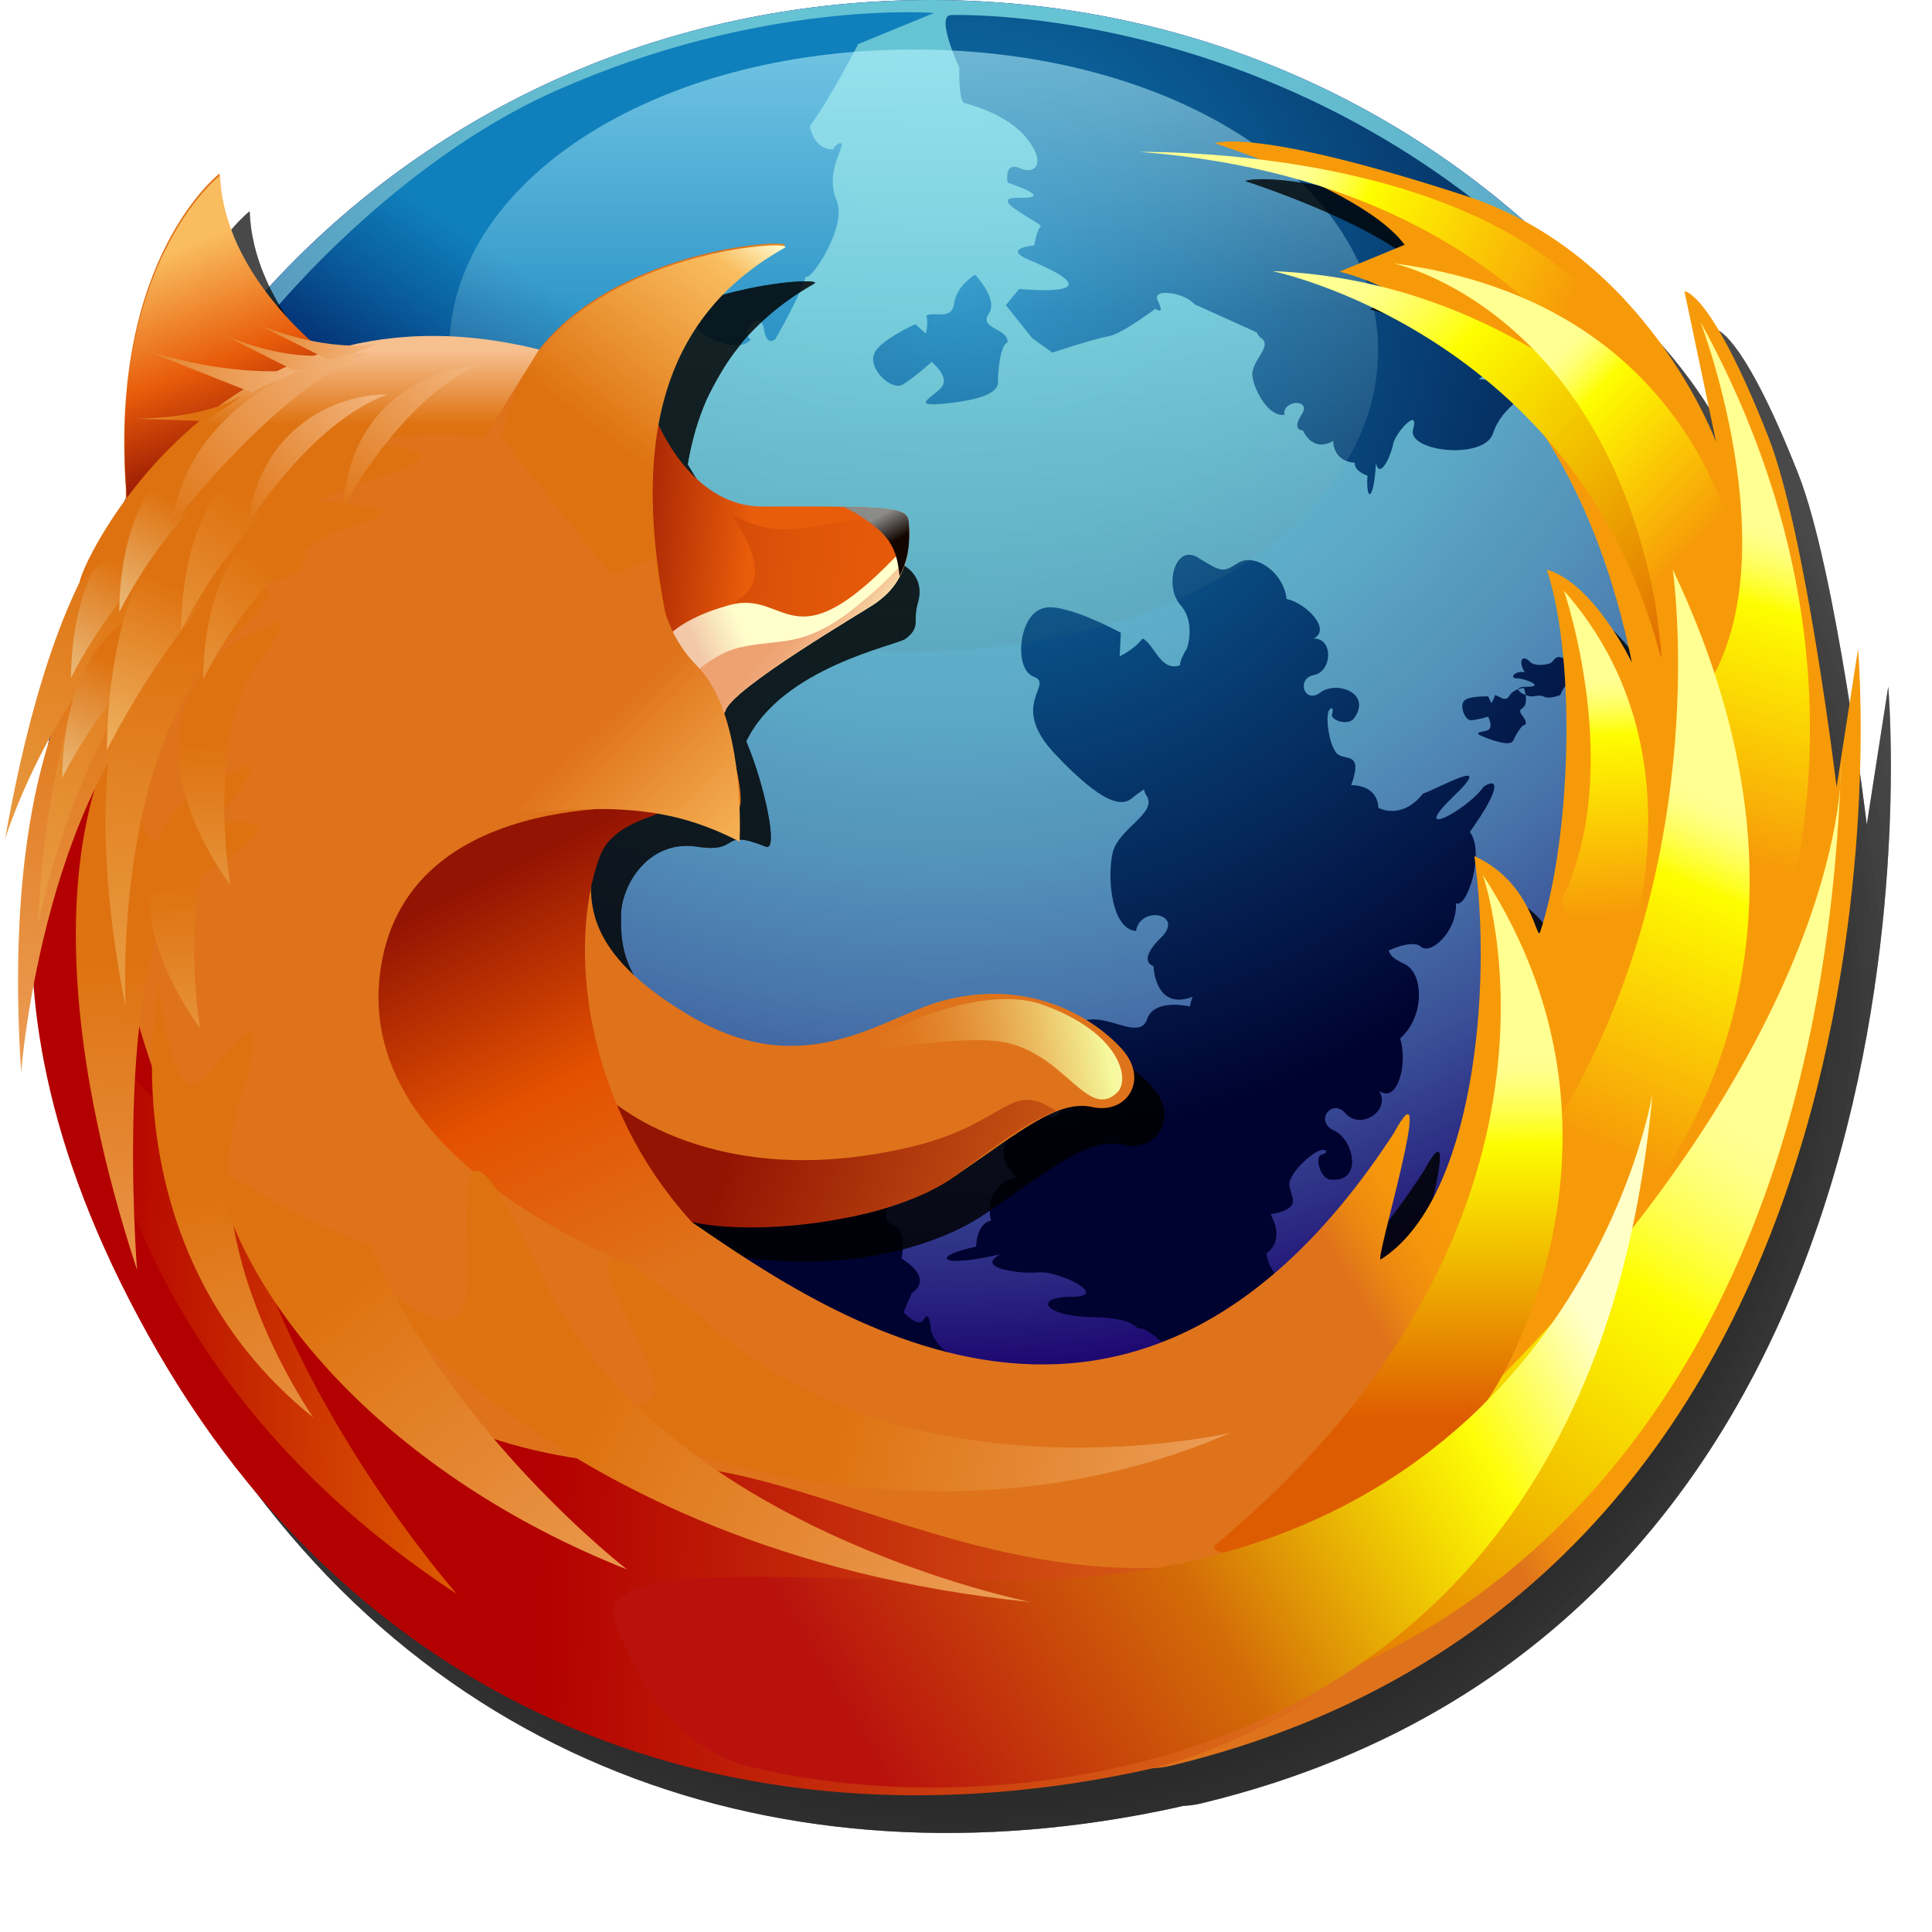 <?xml version="1.0" encoding="UTF-8" standalone="yes"?>
<svg version="1.1" width="64" height="64" color-interpolation="linearRGB"
     xmlns:svg="http://www.w3.org/2000/svg" xmlns="http://www.w3.org/2000/svg">
 <g>
  <path style="fill:#110070"
        d="M31.82 0C48.4 0 61.44 13.04 61.44 29.63C61.44 46.23 48.4 59.27 31.82 59.27C15.23 59.27 2.2 46.23 2.2 29.63C2.2 13.04 15.23 0 31.82 0z"
        transform="matrix(1,0,0,1,-1,0)"
  />
  <radialGradient id="gradient0" gradientUnits="userSpaceOnUse" cx="0" cy="0" r="64" gradientTransform="matrix(0.813,0,0,0.813,32.229,3.607)">
   <stop offset="0" stop-color="#67c5d5"/>
   <stop offset="0.16" stop-color="#66c2d3"/>
   <stop offset="0.28" stop-color="#62b9ce"/>
   <stop offset="0.385" stop-color="#5ca8c6"/>
   <stop offset="0.483" stop-color="#5392ba"/>
   <stop offset="0.576" stop-color="#4874aa"/>
   <stop offset="0.665" stop-color="#3a5097"/>
   <stop offset="0.748" stop-color="#2a2781"/>
   <stop offset="0.815" stop-color="#1b006d"/>
   <stop offset="1" stop-color="#596aad"/>
  </radialGradient>
  <path style="fill:url(#gradient0)"
        d="M31.82 0C48.4 0 61.44 13.04 61.44 29.63C61.44 46.23 48.4 59.27 31.82 59.27C15.23 59.27 2.2 46.23 2.2 29.63C2.2 13.04 15.23 0 31.82 0z"
        transform="matrix(1,0,0,1,-1,0)"
  />
  <radialGradient id="gradient1" gradientUnits="userSpaceOnUse" cx="0" cy="0" r="64" gradientTransform="matrix(0.448,0,0,0.448,32.647,9.544)">
   <stop offset="0" stop-color="#0f80bc"/>
   <stop offset="0.264" stop-color="#0b629b"/>
   <stop offset="0.844" stop-color="#031747"/>
   <stop offset="1" stop-color="#00022f"/>
  </radialGradient>
  <path style="fill:url(#gradient1)"
        d="M27.65 44.64C27.61 44.48 27.22 44.03 26.92 43.92C26.62 43.82 26.33 44.37 26.14 43.46C25.5 43.83 25.23 43.36 25.23 43.36C25.23 43.36 24.55 43.4 24.42 44.24C24.09 44.62 23.26 46.02 23.7 44.56C24.15 43.1 23.24 44.45 23.15 45.18C22.99 45.51 22.72 45.54 22.89 44.08C22.31 43.87 22.01 42.52 22.33 42.49C21.96 41.97 22.25 41.18 22.56 41.22C22.87 41.26 23.4 40.54 23.39 40.37C23.37 40.21 23.63 40.32 23.61 39.21C23.6 38.08 24.03 37.81 24.07 38.75C24.11 39.68 24.67 38.44 24.61 37.96C24.55 37.49 24.66 36.42 25 37.05C24.61 35.49 24.92 35.42 25.16 36.47C25.75 36.51 25.77 36.83 25.77 36.83C26.43 36.67 26.75 37.17 26.8 37.44C27.41 36.72 28.03 37.5 28.03 37.5C28.03 37.5 28.45 37.36 28.25 38.1C28.05 38.84 29.14 38.44 28.88 37.91C29.41 37.64 30.21 38.46 30.46 39.02C30.71 39.58 30.03 40.38 30.56 40.57C31.09 40.76 30.86 41.69 30.86 41.69C30.86 41.69 31.97 42.31 31.2 42.84L30.93 43.47C30.93 43.47 31.44 44.03 31.61 43.7C31.78 43.36 31.84 44.04 31.84 44.04C31.78 43.92 31.97 44.73 32.66 44.91C33.36 45.08 33.8 46.18 33.03 46.19C32.25 46.2 32.19 46.18 31.99 46.63C31.78 47.08 30.79 47.1 30.28 46.52C29.74 46.7 28.77 46.47 29.06 46.03C28.59 46.3 28.15 45.57 28.51 45.24C28.88 44.92 28.31 44.5 28.12 44.96C27.93 45.43 26.92 45.66 26.99 44.87C27.01 44.63 27.55 44.49 27.55 44.69C27.65 44.92 27.69 44.67 27.65 44.64z
           M51.68 21.92C51.83 22.07 52.13 22.03 52.3 21.99C52.47 21.94 52.45 21.82 52.59 21.77C52.74 21.72 53.29 21.99 53.15 22.56C52.81 22.61 52.69 23.02 52.69 23.02C52.69 23.02 52.35 23.16 52.18 23.09C52.01 23.02 52.01 23.04 51.77 23.07C51.53 23.09 50.95 22.75 51.58 22.75C52.21 22.75 51.51 22.47 51.24 22.47C50.98 22.47 51.19 22.2 51.51 22.27C51.29 21.92 51.41 21.65 51.68 21.92z
           M49.5 23.22C49.34 23.38 49.53 23.89 49.75 23.86C49.96 23.84 50.3 23.74 50.3 23.74C50.3 23.74 50.47 24.08 50.3 24.18C50.13 24.27 49.64 24.23 50.28 24.46C50.93 24.7 51.09 24.63 51.14 24.51C51.19 24.39 51.41 23.98 51.53 24.01C51.63 23.79 51.19 23.6 51.43 23.46C51.67 23.31 51.48 22.79 51.48 22.79C51.48 22.79 51.14 22.81 51 23.05C50.85 23.29 50.66 23.03 50.52 23.03C50.49 23.17 50.4 23.29 50.4 23.29L50.3 23.07C50.3 23.07 49.62 23.05 49.5 23.22z
           M45 23.61C44.98 23.55 45.19 23.3 45.14 23.62C45 23.85 45.66 24.06 45.85 23.8C46.47 22.95 45.26 22.54 44.74 22.94C44.21 23.34 43.92 22.48 44.53 22.36C45.13 22.24 45.18 21.15 44.52 21.15C45.11 20.86 44.29 19.99 43.62 19.84C43.51 18.91 42.53 18.31 42.01 18.65C41.49 18.99 41.44 18.93 40.68 18.47C39.92 18 39.55 19.43 40.11 20.05C40.67 20.68 40.26 21.69 40.29 21.52C40.29 21.52 40.07 21.9 40.09 22.04C39.44 22.26 39.25 21.35 38.85 21.15C38.56 21.53 38.09 21.74 38.09 21.74L38.13 20.96C38.13 20.96 36.12 19.87 35.5 20.17C34.75 20.41 34.57 22.17 35.25 22.42C35.94 22.68 34.39 23.33 35.95 24.98C37.55 26.67 38.17 26.72 38.5 26.44C38.58 26.37 38.72 26.27 38.89 26.15C38.91 26.22 38.93 26.28 38.97 26.34C39.38 26.94 38.04 27.42 37.85 28.28C37.67 29.16 37.84 30.78 38.63 30.84C38.78 29.97 40.26 30.28 39.46 31.06C38.64 31.86 39.21 32 39.21 32C39.21 32 39.25 33.5 40.51 33.02C40.47 33.11 40.44 33.22 40.42 33.34C40.07 33.27 39.21 33.16 39 33.76C38.74 34.51 37.62 33.5 36.84 33.84C36.06 34.18 34.92 35.28 35.3 36.06C36.04 35.71 36.6 37.28 35.57 36.96C34.54 36.64 34.74 37.25 34.74 37.25C34.74 37.25 33.67 38.1 34.67 39C34.29 39.06 33.6 39.49 33.83 40.44C33.83 40.44 33.39 40.45 33.33 41.3C31.89 41.59 31.98 42.04 34.14 41.55C33.27 42 34.76 42.21 35.41 42.15C36.07 42.09 37.81 42.95 36.51 42.96C35.2 42.96 35.59 43.6 37.15 43.63C38.71 43.66 38.55 44.03 38.78 44.01C39.01 43.99 40.02 44.79 39.96 45.23C39.91 45.67 41.02 46.13 41.74 45.62C41.78 46.08 43.68 45.72 43.96 44.9C46.02 45.21 45.98 44.83 45.52 44.58C44.49 44.43 42.59 43.05 44.65 43.76C46.69 44.46 44.72 43.21 44.18 42.72C43.01 42.49 42.95 41.52 42.95 41.52C42.95 41.52 43.6 41.15 43.09 40.23C44.35 39.99 43.59 39.54 43.73 39.12C43.87 38.69 44.52 38.15 44.74 38.11C44.78 38.05 45.12 38.12 44.8 38.25C44.53 38.25 44.72 39.03 45.05 39.07C46.17 39.21 45.85 37.74 45.19 37.45C44.53 37.15 45.12 36.35 45.58 36.89C46.05 37.43 47.08 36.82 46.69 36.14C47.31 36.57 47.64 35.19 47.38 34.4C48.2 33.68 48.17 32.26 47.54 31.94C47.22 31.79 47.07 31.69 47 31.49C47.37 31.31 47.88 31.18 48.07 31.36C48.39 31.65 49.28 30.85 49.23 29.92C49.6 30.12 50.2 28.22 49.69 27.56C50.85 25.93 50.54 25.79 50.15 26.06C49.57 26.87 47.65 27.84 49.13 26.4C50.58 25.01 48.75 26.07 48.14 26.29C47.42 27.19 46.66 26.76 46.66 26.76C46.66 26.76 46.69 26.02 45.76 26.01C46.19 24.82 45.5 25.25 45.26 24.93C45.01 24.6 44.93 23.81 45 23.61z
           M29.95 11.75C29.77 12.22 30.54 12.98 30.92 12.73C31.31 12.49 31.86 11.99 31.86 11.99C31.86 11.99 32.45 12.46 32.21 12.8C31.97 13.14 31.02 13.51 32.4 13.36C33.81 13.2 34.07 12.91 34.06 12.64C34.05 12.38 34.13 11.41 34.38 11.34C34.38 10.85 33.42 10.9 33.75 10.4C34.09 9.91 33.3 9.1 33.3 9.1C33.3 9.1 32.69 9.46 32.61 10.04C32.53 10.63 31.96 10.31 31.69 10.45C31.76 10.74 31.67 11.05 31.67 11.05L31.32 10.74C31.32 10.74 30.04 11.32 29.95 11.75z
           M32.47 0.5C32.01 0.6 32.78 2.24 32.78 2.24C32.78 2.24 32.75 3.35 32.94 3.41C33.12 3.46 34.36 3.77 35.01 4.58C35.66 5.38 35.32 5.81 34.78 5.57C34.24 5.34 34.38 6.05 34.38 6.05C34.38 6.05 36.01 6.58 34.78 6.55C33.54 6.52 35.61 7.42 35.47 7.51C35.34 7.61 35.26 8.13 35.26 8.13C35.26 8.13 34.17 8.22 35.09 8.61C38.22 9.92 34.76 9.57 34.76 9.57L34.32 10.11L35.19 11.2L35.86 11.68C35.86 11.68 37.28 11.21 37.72 11.14C38.16 11.07 39.27 10.23 39.27 10.23C39.27 10.23 39.61 10.47 39.36 9.98C39.11 9.5 40.28 9.71 40.57 10.08L42.63 11.01C42.66 11.08 42.7 11.15 42.78 11.2C43.18 11.48 42.41 11.96 42.49 12.48C42.57 12.98 43.04 13.82 43.55 13.74C43.46 13.25 44.47 13.19 44.12 13.73C43.77 14.27 44.16 14.26 44.16 14.26C44.16 14.26 44.48 15.02 45.17 14.6C45.15 14.83 45.29 15.29 45.88 15.33C45.88 15.33 45.82 15.58 46.3 15.76C46.24 16.62 46.51 16.65 46.58 15.34C46.7 15.91 47.08 15.1 47.15 14.71C47.23 14.32 48.03 13.46 47.81 14.22C47.6 14.97 50.18 15.25 50.46 14.35C50.75 13.44 51.78 12.97 51.81 12.83C51.84 12.69 49.52 12.48 49.78 12.59C50.03 12.7 50.51 12.11 50.33 11.6C50.62 11.65 50.75 10.45 50.29 10.13C50.86 8.93 50.62 8.9 50.38 9.14C50.1 9.74 48.92 10.64 49.72 9.53C50.52 8.4 49.39 9.38 49 9.63C48.66 10.3 48.05 10.17 48.05 10.17C48.05 10.17 47.94 9.71 47.3 9.87C47.37 9.06 46.97 9.45 46.74 9.29C46.6 9.19 46.46 8.98 46.38 8.79C46.93 9.02 47.68 9.26 47.55 8.84C47.47 8.57 48.61 9.16 48.65 9.04L50.07 8.84L51.45 7.97C42.62 0.08 32.47 0.5 32.47 0.5z"
        transform="matrix(1,0,0,1,-1,0)"
  />
  <linearGradient id="gradient2" gradientUnits="userSpaceOnUse" x1="19.21" y1="9.55" x2="14.56" y2="16.38">
   <stop offset="0" stop-color="#0f80bc"/>
   <stop offset="0.338" stop-color="#0a5f9e"/>
   <stop offset="1" stop-color="#00145a"/>
  </linearGradient>
  <path style="fill:url(#gradient2)"
        d="M19.34 3.04C14.06 5.41 10.08 10.29 10.08 10.29C10.08 10.29 10.55 11.36 10.71 11.28C10.87 11.2 9.53 14.09 10.52 14.25C11.51 14.42 14.36 12.47 13.83 12.65C13.3 12.82 14.13 11.59 14.13 11.59C14.13 11.59 15.61 10.93 14.73 11.69C13.86 12.45 15.89 11.79 15.86 11.94C15.83 12.1 16.12 12.51 16.12 12.51C16.12 12.51 15.43 13.26 16.32 12.96C19.4 11.92 16.73 13.85 16.73 13.85L16.78 14.5L18.11 14.73L18.9 14.66C18.9 14.66 19.59 13.44 19.86 13.11C20.12 12.78 20.37 11.47 20.37 11.47C20.37 11.47 20.77 11.43 20.26 11.24C19.76 11.05 20.75 10.45 21.21 10.52L23.35 9.86C23.42 9.89 23.5 9.91 23.59 9.9C24.08 9.84 23.83 10.7 24.23 11.02C24.63 11.34 25.54 11.65 25.87 11.25C25.48 10.96 26.21 10.25 26.3 10.88C26.39 11.5 26.68 11.24 26.68 11.24C26.68 11.24 27.45 9.92 27.7 9.16C27.84 9.34 29.09 7.5 28.71 6.63C28.33 5.74 28.95 4.9 28.88 4.77C28.81 4.64 28.43 5.04 28.71 4.94C28.99 4.85 27.92 5.33 27.78 3.91C27.63 2.47 27.42 4.03 27.28 4.5C27.47 5.25 29.43 1.46 29.43 1.46L31.94 0.43C31.94 0.43 26.21 -0.04 19.34 3.04z"
        transform="matrix(1,0,0,1,-1,0)"
  />
  <linearGradient id="gradient3" gradientUnits="userSpaceOnUse" x1="31.27" y1="30.41" x2="31.27" y2="-0.47">
   <stop offset="0.014" stop-color="#000000" stop-opacity="0"/>
   <stop offset="0.65" stop-color="#baf7ff" stop-opacity="0.2"/>
   <stop offset="1" stop-color="#baf7ff" stop-opacity="0.655"/>
  </linearGradient>
  <path style="fill:url(#gradient3)"
        d="M31.27 1.64C39.88 1.64 46.65 6.03 46.65 11.61C46.65 17.19 39.88 21.58 31.27 21.58C22.65 21.58 15.88 17.19 15.88 11.61C15.88 6.03 22.65 1.64 31.27 1.64z"
        transform="matrix(1,0,0,1,-1,0)"
  />
  <radialGradient id="gradient4" gradientUnits="userSpaceOnUse" cx="0" cy="0" r="64" gradientTransform="matrix(0.5,0,0,0.5,32,32)">
   <stop offset="0.833" stop-color="#010101" stop-opacity="0.302"/>
   <stop offset="1" stop-color="#010101" stop-opacity="0.22"/>
  </radialGradient>
  <path style="fill:url(#gradient4)"
        d="M62.55 21.5L61.84 26.07C61.84 26.07 60.82 17.61 59.57 14.45C57.66 9.61 56.8 9.65 56.8 9.65L57.85 14.65C57.85 14.65 55.58 8.47 49.59 6.5C42.48 4.18 41.25 4.75 41.25 4.75C41.25 4.75 46.23 6.33 47.53 8.11L45.37 9C45.37 9 52.71 10.44 55.06 21.95C55.06 21.95 53.8 19.32 52.24 18.87C53.26 21.99 53 27.92 52.02 30.87C51.9 31.24 51.77 29.23 49.84 28.36C50.46 32.78 49.8 39.79 46.74 41.72C46.5 41.87 48.66 34.8 47.17 37.54C38.29 51.16 27.73 43.05 23.44 40.16C26.88 41 30.53 40.39 32.65 38.95C34.78 37.49 36.04 36.42 37.18 36.67C38.31 36.93 39.07 35.79 38.19 34.78C37.3 33.77 35.17 32.38 32.27 33.14C30.23 33.67 27.7 35.93 23.84 33.64C20.55 31.69 20.57 30.11 20.57 29.1C20.57 28.09 21.47 26.55 23.1 26.8C24.57 27.03 23.8 26.17 25.37 26.8C25.8 26.98 25.33 24.74 24.72 23.31C25.89 20.86 29.71 20.13 30 19.91C30.51 19.52 30.23 19.33 30.4 18.74C30.57 18.19 30.67 16.71 26.4 17.12C24.44 17.31 23.19 14.76 22.78 14.14C22.91 13.36 23.12 12.64 23.41 11.98C23.7 11.38 24.02 10.83 24.34 10.41C24.44 10.28 24.53 10.17 24.61 10.06C25.25 9.32 26.03 8.68 26.97 8.15C27.46 7.88 21.49 8.14 18.81 11.64C18.09 11.73 17.1 11.52 15.99 11.52C14.61 11.52 13.52 11.67 12.51 11.93C12.35 11.97 12.09 11.94 11.78 11.87C10.89 10.95 8.38 8.74 8.27 5.75C8.27 5.75 4.62 8.55 5.17 16.19C5.12 20.41 3.87 19.21 3.23 21.5C2.93 22.58 3.68 23.43 3.68 23.43L4.58 22.46L4.75 37.87L7.85 42.75L35.65 57.37C35.65 57.37 37.88 58.96 39.8 58.49C65.32 52.32 62.55 21.5 62.55 21.5z
           M4.07 22.84C3.36 24.33 -1.17 32.02 6.24 44.81C13.51 57.33 26.08 61.42 38.91 58.64C42.58 57.85 46.8 54.98 49.49 52.88C47.76 48.52 48.79 48.68 47.86 49.26C37.52 55.66 29.35 48.63 22.94 48.54C3.25 48.25 4.07 22.84 4.07 22.84z"
        transform="matrix(1,0,0,1,-0,1.248)"
  />
  <radialGradient id="gradient5" gradientUnits="userSpaceOnUse" cx="0" cy="0" r="64" gradientTransform="matrix(0.5,0,0,0.5,32,32)">
   <stop offset="0.833" stop-color="#010101" stop-opacity="0.302"/>
   <stop offset="1" stop-color="#010101" stop-opacity="0.22"/>
  </radialGradient>
  <path style="fill:url(#gradient5)"
        d="M62.55 21.5L61.84 26.07C61.84 26.07 60.82 17.61 59.57 14.45C57.66 9.61 56.8 9.65 56.8 9.65L57.85 14.65C57.85 14.65 55.58 8.47 49.59 6.5C42.48 4.18 41.25 4.75 41.25 4.75C41.25 4.75 46.23 6.33 47.53 8.11L45.37 9C45.37 9 52.71 10.44 55.06 21.95C55.06 21.95 53.8 19.32 52.24 18.87C53.26 21.99 53 27.92 52.02 30.87C51.9 31.24 51.77 29.23 49.84 28.36C50.46 32.78 49.8 39.79 46.74 41.72C46.5 41.87 48.66 34.8 47.17 37.54C38.29 51.16 27.73 43.05 23.44 40.16C26.88 41 30.53 40.39 32.65 38.95C34.78 37.49 36.04 36.42 37.18 36.67C38.31 36.93 39.07 35.79 38.19 34.78C37.3 33.77 35.17 32.38 32.27 33.14C30.23 33.67 27.7 35.93 23.84 33.64C20.55 31.69 20.57 30.11 20.57 29.1C20.57 28.09 21.47 26.55 23.1 26.8C24.57 27.03 23.8 26.17 25.37 26.8C25.8 26.98 25.33 24.74 24.72 23.31C25.89 20.86 29.71 20.13 30 19.91C30.51 19.52 30.23 19.33 30.4 18.74C30.57 18.19 30.67 16.71 26.4 17.12C24.44 17.31 23.19 14.76 22.78 14.14C22.91 13.36 23.12 12.64 23.41 11.98C23.7 11.38 24.02 10.83 24.34 10.41C24.44 10.28 24.53 10.17 24.61 10.06C25.25 9.32 26.03 8.68 26.97 8.15C27.46 7.88 21.49 8.14 18.81 11.64C18.09 11.73 17.1 11.52 15.99 11.52C14.61 11.52 13.52 11.67 12.51 11.93C12.35 11.97 12.09 11.94 11.78 11.87C10.89 10.95 8.38 8.74 8.27 5.75C8.27 5.75 4.62 8.55 5.17 16.19C5.12 20.41 3.87 19.21 3.23 21.5C2.93 22.58 3.68 23.43 3.68 23.43L4.58 22.46L4.75 37.87L7.85 42.75L35.65 57.37C35.65 57.37 37.88 58.96 39.8 58.49C65.32 52.32 62.55 21.5 62.55 21.5z
           M4.07 22.84C3.36 24.33 -1.17 32.02 6.24 44.81C13.51 57.33 26.08 61.42 38.91 58.64C42.58 57.85 46.8 54.98 49.49 52.88C47.76 48.52 48.79 48.68 47.86 49.26C37.52 55.66 29.35 48.63 22.94 48.54C3.25 48.25 4.07 22.84 4.07 22.84z"
        transform="matrix(1,0,0,1,-0,1.248)"
  />
  <radialGradient id="gradient6" gradientUnits="userSpaceOnUse" cx="0" cy="0" r="64" gradientTransform="matrix(0.5,0,0,0.5,32,32)">
   <stop offset="0.833" stop-color="#010101" stop-opacity="0.302"/>
   <stop offset="1" stop-color="#010101" stop-opacity="0.22"/>
  </radialGradient>
  <path style="fill:url(#gradient6)"
        d="M62.55 21.5L61.84 26.07C61.84 26.07 60.82 17.61 59.57 14.45C57.66 9.61 56.8 9.65 56.8 9.65L57.85 14.65C57.85 14.65 55.58 8.47 49.59 6.5C42.48 4.18 41.25 4.75 41.25 4.75C41.25 4.75 46.23 6.33 47.53 8.11L45.37 9C45.37 9 52.71 10.44 55.06 21.95C55.06 21.95 53.8 19.32 52.24 18.87C53.26 21.99 53 27.92 52.02 30.87C51.9 31.24 51.77 29.23 49.84 28.36C50.46 32.78 49.8 39.79 46.74 41.72C46.5 41.87 48.66 34.8 47.17 37.54C38.29 51.16 27.73 43.05 23.44 40.16C26.88 41 30.53 40.39 32.65 38.95C34.78 37.49 36.04 36.42 37.18 36.67C38.31 36.93 39.07 35.79 38.19 34.78C37.3 33.77 35.17 32.38 32.27 33.14C30.23 33.67 27.7 35.93 23.84 33.64C20.55 31.69 20.57 30.11 20.57 29.1C20.57 28.09 21.47 26.55 23.1 26.8C24.57 27.03 23.8 26.17 25.37 26.8C25.8 26.98 25.33 24.74 24.72 23.31C25.89 20.86 29.71 20.13 30 19.91C30.51 19.52 30.23 19.33 30.4 18.74C30.57 18.19 30.67 16.71 26.4 17.12C24.44 17.31 23.19 14.76 22.78 14.14C22.91 13.36 23.12 12.64 23.41 11.98C23.7 11.38 24.02 10.83 24.34 10.41C24.44 10.28 24.53 10.17 24.61 10.06C25.25 9.32 26.03 8.68 26.97 8.15C27.46 7.88 21.49 8.14 18.81 11.64C18.09 11.73 17.1 11.52 15.99 11.52C14.61 11.52 13.52 11.67 12.51 11.93C12.35 11.97 12.09 11.94 11.78 11.87C10.89 10.95 8.38 8.74 8.27 5.75C8.27 5.75 4.62 8.55 5.17 16.19C5.12 20.41 3.87 19.21 3.23 21.5C2.93 22.58 3.68 23.43 3.68 23.43L4.58 22.46L4.75 37.87L7.85 42.75L35.65 57.37C35.65 57.37 37.88 58.96 39.8 58.49C65.32 52.32 62.55 21.5 62.55 21.5z
           M4.07 22.84C3.36 24.33 -1.17 32.02 6.24 44.81C13.51 57.33 26.08 61.42 38.91 58.64C42.58 57.85 46.8 54.98 49.49 52.88C47.76 48.52 48.79 48.68 47.86 49.26C37.52 55.66 29.35 48.63 22.94 48.54C3.25 48.25 4.07 22.84 4.07 22.84z"
        transform="matrix(1,0,0,1,-0,1.248)"
  />
  <radialGradient id="gradient7" gradientUnits="userSpaceOnUse" cx="0" cy="0" r="64" gradientTransform="matrix(0.5,0,0,0.5,32,32)">
   <stop offset="0.833" stop-color="#010101" stop-opacity="0.302"/>
   <stop offset="1" stop-color="#010101" stop-opacity="0.22"/>
  </radialGradient>
  <path style="fill:url(#gradient7)"
        d="M62.55 21.5L61.84 26.07C61.84 26.07 60.82 17.61 59.57 14.45C57.66 9.61 56.8 9.65 56.8 9.65L57.85 14.65C57.85 14.65 55.58 8.47 49.59 6.5C42.48 4.18 41.25 4.75 41.25 4.75C41.25 4.75 46.23 6.33 47.53 8.11L45.37 9C45.37 9 52.71 10.44 55.06 21.95C55.06 21.95 53.8 19.32 52.24 18.87C53.26 21.99 53 27.92 52.02 30.87C51.9 31.24 51.77 29.23 49.84 28.36C50.46 32.78 49.8 39.79 46.74 41.72C46.5 41.87 48.66 34.8 47.17 37.54C38.29 51.16 27.73 43.05 23.44 40.16C26.88 41 30.53 40.39 32.65 38.95C34.78 37.49 36.04 36.42 37.18 36.67C38.31 36.93 39.07 35.79 38.19 34.78C37.3 33.77 35.17 32.38 32.27 33.14C30.23 33.67 27.7 35.93 23.84 33.64C20.55 31.69 20.57 30.11 20.57 29.1C20.57 28.09 21.47 26.55 23.1 26.8C24.57 27.03 23.8 26.17 25.37 26.8C25.8 26.98 25.33 24.74 24.72 23.31C25.89 20.86 29.71 20.13 30 19.91C30.51 19.52 30.23 19.33 30.4 18.74C30.57 18.19 30.67 16.71 26.4 17.12C24.44 17.31 23.19 14.76 22.78 14.14C22.91 13.36 23.12 12.64 23.41 11.98C23.7 11.38 24.02 10.83 24.34 10.41C24.44 10.28 24.53 10.17 24.61 10.06C25.25 9.32 26.03 8.68 26.97 8.15C27.46 7.88 21.49 8.14 18.81 11.64C18.09 11.73 17.1 11.52 15.99 11.52C14.61 11.52 13.52 11.67 12.51 11.93C12.35 11.97 12.09 11.94 11.78 11.87C10.89 10.95 8.38 8.74 8.27 5.75C8.27 5.75 4.62 8.55 5.17 16.19C5.12 20.41 3.87 19.21 3.23 21.5C2.93 22.58 3.68 23.43 3.68 23.43L4.58 22.46L4.75 37.87L7.85 42.75L35.65 57.37C35.65 57.37 37.88 58.96 39.8 58.49C65.32 52.32 62.55 21.5 62.55 21.5z
           M4.07 22.84C3.36 24.33 -1.17 32.02 6.24 44.81C13.51 57.33 26.08 61.42 38.91 58.64C42.58 57.85 46.8 54.98 49.49 52.88C47.76 48.52 48.79 48.68 47.86 49.26C37.52 55.66 29.35 48.63 22.94 48.54C3.25 48.25 4.07 22.84 4.07 22.84z"
        transform="matrix(1,0,0,1,-0,1.248)"
  />
  <radialGradient id="gradient8" gradientUnits="userSpaceOnUse" cx="0" cy="0" r="64" gradientTransform="matrix(0.5,0,0,0.5,32,32)">
   <stop offset="0.833" stop-color="#010101" stop-opacity="0.302"/>
   <stop offset="1" stop-color="#010101" stop-opacity="0.22"/>
  </radialGradient>
  <path style="fill:url(#gradient8)"
        d="M62.55 21.5L61.84 26.07C61.84 26.07 60.82 17.61 59.57 14.45C57.66 9.61 56.8 9.65 56.8 9.65L57.85 14.65C57.85 14.65 55.58 8.47 49.59 6.5C42.48 4.18 41.25 4.75 41.25 4.75C41.25 4.75 46.23 6.33 47.53 8.11L45.37 9C45.37 9 52.71 10.44 55.06 21.95C55.06 21.95 53.8 19.32 52.24 18.87C53.26 21.99 53 27.92 52.02 30.87C51.9 31.24 51.77 29.23 49.84 28.36C50.46 32.78 49.8 39.79 46.74 41.72C46.5 41.87 48.66 34.8 47.17 37.54C38.29 51.16 27.73 43.05 23.44 40.16C26.88 41 30.53 40.39 32.65 38.95C34.78 37.49 36.04 36.42 37.18 36.67C38.31 36.93 39.07 35.79 38.19 34.78C37.3 33.77 35.17 32.38 32.27 33.14C30.23 33.67 27.7 35.93 23.84 33.64C20.55 31.69 20.57 30.11 20.57 29.1C20.57 28.09 21.47 26.55 23.1 26.8C24.57 27.03 23.8 26.17 25.37 26.8C25.8 26.98 25.33 24.74 24.72 23.31C25.89 20.86 29.71 20.13 30 19.91C30.51 19.52 30.23 19.33 30.4 18.74C30.57 18.19 30.67 16.71 26.4 17.12C24.44 17.31 23.19 14.76 22.78 14.14C22.91 13.36 23.12 12.64 23.41 11.98C23.7 11.38 24.02 10.83 24.34 10.41C24.44 10.28 24.53 10.17 24.61 10.06C25.25 9.32 26.03 8.68 26.97 8.15C27.46 7.88 21.49 8.14 18.81 11.64C18.09 11.73 17.1 11.52 15.99 11.52C14.61 11.52 13.52 11.67 12.51 11.93C12.35 11.97 12.09 11.94 11.78 11.87C10.89 10.95 8.38 8.74 8.27 5.75C8.27 5.75 4.62 8.55 5.17 16.19C5.12 20.41 3.87 19.21 3.23 21.5C2.93 22.58 3.68 23.43 3.68 23.43L4.58 22.46L4.75 37.87L7.85 42.75L35.65 57.37C35.65 57.37 37.88 58.96 39.8 58.49C65.32 52.32 62.55 21.5 62.55 21.5z
           M4.07 22.84C3.36 24.33 -1.17 32.02 6.24 44.81C13.51 57.33 26.08 61.42 38.91 58.64C42.58 57.85 46.8 54.98 49.49 52.88C47.76 48.52 48.79 48.68 47.86 49.26C37.52 55.66 29.35 48.63 22.94 48.54C3.25 48.25 4.07 22.84 4.07 22.84z"
        transform="matrix(1,0,0,1,-0,1.248)"
  />
  <linearGradient id="gradient9" gradientUnits="userSpaceOnUse" x1="32.18" y1="28.1" x2="39.16" y2="24">
   <stop offset="0" stop-color="#df731b"/>
   <stop offset="0.545" stop-color="#df731b"/>
   <stop offset="0.701" stop-color="#ec8811"/>
   <stop offset="0.859" stop-color="#f4950b"/>
   <stop offset="1" stop-color="#f79a09"/>
  </linearGradient>
  <path style="fill:url(#gradient9)"
        d="M62.55 21.5L61.84 26.07C61.84 26.07 60.82 17.61 59.57 14.45C57.66 9.61 56.8 9.65 56.8 9.65L57.85 14.65C57.85 14.65 55.58 8.47 49.59 6.5C42.48 4.18 41.25 4.75 41.25 4.75C41.25 4.75 46.23 6.33 47.53 8.11L45.37 9C45.37 9 52.71 10.44 55.06 21.95C55.06 21.95 53.8 19.32 52.24 18.87C53.26 21.99 53 27.92 52.02 30.87C51.9 31.24 51.77 29.23 49.84 28.36C50.46 32.78 49.8 39.79 46.74 41.72C46.5 41.87 48.66 34.8 47.17 37.54C38.29 51.16 27.73 43.05 23.44 40.16C26.88 41 30.53 40.39 32.65 38.95C34.78 37.49 36.04 36.42 37.18 36.67C38.31 36.93 39.07 35.79 38.19 34.78C37.3 33.77 35.17 32.38 32.27 33.14C30.23 33.67 27.7 35.93 23.84 33.64C20.55 31.69 20.57 30.11 20.57 29.1C20.57 28.09 21.47 26.55 23.1 26.8C24.57 27.03 23.8 26.17 25.37 26.8C25.8 26.98 25.33 24.74 24.72 23.31C25.89 20.86 29.71 20.13 30 19.91C30.51 19.52 30.23 19.33 30.4 18.74C30.57 18.19 30.67 16.71 26.4 17.12C24.44 17.31 23.19 14.76 22.78 14.14C22.91 13.36 23.12 12.64 23.41 11.98C23.7 11.38 24.02 10.83 24.34 10.41C24.44 10.28 24.53 10.17 24.61 10.06C25.25 9.32 26.03 8.68 26.97 8.15C27.46 7.88 21.49 8.14 18.81 11.64C18.09 11.73 17.1 11.52 15.99 11.52C14.61 11.52 13.52 11.67 12.51 11.93C12.35 11.97 12.09 11.94 11.78 11.87C10.89 10.95 8.38 8.74 8.27 5.75C8.27 5.75 4.62 8.55 5.17 16.19C5.12 20.41 3.87 19.21 3.23 21.5C2.93 22.58 3.68 23.43 3.68 23.43L4.58 22.46L4.75 37.87L7.85 42.75L35.65 57.37C35.65 57.37 37.88 58.96 39.8 58.49C65.32 52.32 62.55 21.5 62.55 21.5z"
        transform="matrix(1,0,0,1,-1,0)"
  />
  <linearGradient id="gradient10" gradientUnits="userSpaceOnUse" x1="20.88" y1="18.44" x2="26.3" y2="18.91">
   <stop offset="0.011" stop-color="#941403"/>
   <stop offset="0.897" stop-color="#e85c0a"/>
  </linearGradient>
  <path style="fill:url(#gradient10)"
        d="M22.69 13.78C22.69 13.78 23.79 16.79 26.27 16.78C30.99 16.76 31.08 16.83 31.11 17.4C31.21 19.15 30.34 19.72 30.01 19.97C29.68 20.22 25.19 22.82 25.02 23.57C24.86 24.31 19.84 16.48 19.84 16.48L22.69 13.78z"
        transform="matrix(1,0,0,1,-1,0)"
  />
  <linearGradient id="gradient11" gradientUnits="userSpaceOnUse" x1="12.2" y1="16.94" x2="31.76" y2="19.39">
   <stop offset="0.011" stop-color="#941403"/>
   <stop offset="0.136" stop-color="#a32104"/>
   <stop offset="0.498" stop-color="#c84107"/>
   <stop offset="0.789" stop-color="#df5509"/>
   <stop offset="0.972" stop-color="#e85c0a"/>
  </linearGradient>
  <path style="fill:url(#gradient11)"
        d="M25.2 17.03C25.2 17.03 26.74 18.98 25.58 19.77C24.16 20.72 27.58 20.93 28.82 20.24C30.06 19.54 30.82 18.52 30.86 18.37C30.91 18.22 31.31 16.84 28.73 17.32C27.09 17.62 26.49 17.69 25.2 17.03z"
        transform="matrix(1,0,0,1,-1,0)"
  />
  <linearGradient id="gradient12" gradientUnits="userSpaceOnUse" x1="24.32" y1="22.12" x2="25.88" y2="21.43">
   <stop offset="0" stop-color="#f2c8a9"/>
   <stop offset="1" stop-color="#ffffcc"/>
  </linearGradient>
  <path style="fill:url(#gradient12)"
        d="M30.02 19.97C30.27 19.78 30.82 19.4 31.03 18.47C30.88 18.53 30.86 18.35 30.68 18.43C27.21 22.05 27.08 19.53 25.18 20.04C23.46 20.51 23.07 21.16 22.99 21.21C23.02 21.24 23.05 21.28 23.07 21.32C23.57 21.57 24.05 22.38 24.41 23.1C24.76 23.51 24.99 23.72 25.02 23.57C25.19 22.82 29.68 20.22 30.02 19.97z"
        transform="matrix(1,0,0,1,-1,0)"
  />
  <linearGradient id="gradient13" gradientUnits="userSpaceOnUse" x1="19.35" y1="41.22" x2="45.59" y2="42.3">
   <stop offset="0" stop-color="#b30000"/>
   <stop offset="1" stop-color="#df731b"/>
  </linearGradient>
  <path style="fill:url(#gradient13)"
        d="M4.07 22.84C3.36 24.33 -1.17 32.02 6.24 44.81C13.51 57.33 26.08 61.42 38.91 58.64C42.58 57.85 46.8 54.98 49.49 52.88C47.76 48.52 48.79 48.68 47.86 49.26C37.52 55.66 29.35 48.63 22.94 48.54C3.25 48.25 4.07 22.84 4.07 22.84z"
        transform="matrix(1,0,0,1,-1,0)"
  />
  <linearGradient id="gradient14" gradientUnits="userSpaceOnUse" x1="25.59" y1="37.14" x2="39.27" y2="42.03">
   <stop offset="0" stop-color="#941403"/>
   <stop offset="1" stop-color="#df731b"/>
  </linearGradient>
  <path style="fill:url(#gradient14)"
        d="M23.56 40.39C25.77 41.05 30.58 40.48 32.65 38.95C34.04 37.91 35.09 37.13 35.98 36.8C34.41 35.74 34.39 37.25 31.1 38.01C24.25 39.6 20.92 36.17 20.92 36.17C21.41 38.88 23.1 40.21 23.87 40.68C23.66 40.5 23.56 40.39 23.56 40.39z"
        transform="matrix(1,0,0,1,-1,0)"
  />
  <linearGradient id="gradient15" gradientUnits="userSpaceOnUse" x1="3.26" y1="42.93" x2="16.59" y2="43.58">
   <stop offset="0.056" stop-color="#b30000"/>
   <stop offset="1" stop-color="#de5c01"/>
  </linearGradient>
  <path style="fill:url(#gradient15)"
        d="M16.13 52.8C16.13 52.8 10.43 46.36 8.84 39.16C6.49 36.94 4.82 35.06 3.72 33.71C4.36 38.84 6.97 46.8 16.13 52.8z"
        transform="matrix(1,0,0,1,-1,0)"
  />
  <linearGradient id="gradient16" gradientUnits="userSpaceOnUse" x1="8.21" y1="38.15" x2="12.75" y2="61.33">
   <stop offset="0.056" stop-color="#de7210"/>
   <stop offset="1" stop-color="#f6c08f"/>
  </linearGradient>
  <path style="fill:url(#gradient16)"
        d="M11.38 46.96C11.38 46.96 7.44 41.35 8.91 36.59C10.24 32.31 8.63 34.86 7.7 35.77C6.75 36.7 6.26 33.05 6.29 32.63C6.29 32.62 6.29 32.61 6.29 32.61C6.23 32.6 4.41 41.36 11.38 46.96z"
        transform="matrix(1,0,0,1,-1,0)"
  />
  <linearGradient id="gradient17" gradientUnits="userSpaceOnUse" x1="6.46" y1="30.4" x2="5.33" y2="55.5">
   <stop offset="0.056" stop-color="#de7210"/>
   <stop offset="1" stop-color="#f6c08f"/>
  </linearGradient>
  <path style="fill:url(#gradient17)"
        d="M5.54 42.07C5.54 42.07 4.65 30.7 7.48 29.09C11.99 26.53 7.86 27.13 6.55 27.84C5.23 28.56 5.35 23.85 5.54 23.4C5.72 22.96 0.89 27.85 5.54 42.07z"
        transform="matrix(1,0,0,1,-1,0)"
  />
  <path style="fill:#a40000"
        d="M25.25 8.6C25.25 8.6 21.69 12.22 21.71 12.23C21.74 12.25 21.81 16.88 21.93 18.2C22.36 18.7 23.69 21.99 22.67 21.26C21.63 20.51 22.38 20.5 22.47 20.88C22.47 20.89 22.47 20.89 22.47 20.89C22.4 20.93 19.88 15.44 25.25 8.6z"
        transform="matrix(1,0,0,1,-1,0)"
  />
  <linearGradient id="gradient18" gradientUnits="userSpaceOnUse" x1="9.15" y1="15.39" x2="6.43" y2="8.41">
   <stop offset="0.011" stop-color="#941403"/>
   <stop offset="0.472" stop-color="#e85c0a"/>
   <stop offset="1" stop-color="#f9bd5f"/>
  </linearGradient>
  <path style="fill:url(#gradient18)"
        d="M8.29 5.81C8.29 5.81 4.5 8.72 5.22 16.69C8.16 14.06 12.3 12.09 12.3 12.09C11.61 11.65 8.41 9.1 8.29 5.81z"
        transform="matrix(1,0,0,1,-1,0)"
  />
  <linearGradient id="gradient19" gradientUnits="userSpaceOnUse" x1="20.81" y1="16.99" x2="27.34" y2="8.41">
   <stop offset="0.197" stop-color="#de7210"/>
   <stop offset="0.843" stop-color="#f9bd5f"/>
   <stop offset="1" stop-color="#fffccf"/>
  </linearGradient>
  <path style="fill:url(#gradient19)"
        d="M17.63 14.53L23.32 21.61C21.68 14.66 22.94 10.49 26.99 8.21C27.58 7.87 18.54 8.33 17.63 14.53z"
        transform="matrix(1,0,0,1,-1,0)"
  />
  <linearGradient id="gradient20" gradientUnits="userSpaceOnUse" x1="17.36" y1="28.72" x2="23.98" y2="41.96">
   <stop offset="0.017" stop-color="#941403"/>
   <stop offset="0.5" stop-color="#e35100"/>
   <stop offset="1" stop-color="#df731b"/>
  </linearGradient>
  <path style="fill:url(#gradient20)"
        d="M13.62 32.02C14.59 25.9 23.1 26.8 23.1 26.8C22.72 27.09 21.26 27.25 20.85 28.42C19.47 32.27 20.78 40.69 29.37 44.22C30.28 44.59 12.18 41.06 13.62 32.02z"
        transform="matrix(1,0,0,1,-1,0)"
  />
  <linearGradient id="gradient21" gradientUnits="userSpaceOnUse" x1="27.36" y1="20.59" x2="29.01" y2="22.09">
   <stop offset="0" stop-color="#eea272"/>
   <stop offset="0.186" stop-color="#efa777"/>
   <stop offset="0.406" stop-color="#f2b585"/>
   <stop offset="0.643" stop-color="#f6cd9c"/>
   <stop offset="0.89" stop-color="#fceebb"/>
   <stop offset="1" stop-color="#ffffcc"/>
  </linearGradient>
  <path style="fill:url(#gradient21)"
        d="M30.99 18.63C30.94 18.62 30.91 18.63 30.89 18.65C30.78 18.79 30.38 19.27 29.42 20.05C27.63 21.51 26.87 21.14 25.54 21.44C24.93 21.57 24.36 21.98 23.97 22.31C24.13 22.56 24.27 22.83 24.4 23.1C24.76 23.51 24.99 23.72 25.02 23.57C25.19 22.82 29.68 20.22 30.02 19.97C30.25 19.79 30.75 19.44 30.99 18.63z"
        transform="matrix(1,0,0,1,-1,0)"
  />
  <linearGradient id="gradient22" gradientUnits="userSpaceOnUse" x1="17.71" y1="24.13" x2="25.31" y2="31.89">
   <stop offset="0.197" stop-color="#df731b"/>
   <stop offset="0.843" stop-color="#f9bd5f"/>
   <stop offset="1" stop-color="#fffccf"/>
  </linearGradient>
  <path style="fill:url(#gradient22)"
        d="M25.5 27.88C25.55 26.59 25.46 23.45 24.11 22.08C23.08 21.04 22.84 19.85 22.71 18.49C11.54 22.66 9.95 28.11 11.07 27.93C19.99 26.52 22.5 26.34 25.5 27.88z"
        transform="matrix(1,0,0,1,-1,0)"
  />
  <linearGradient id="gradient23" gradientUnits="userSpaceOnUse" x1="6.63" y1="19.98" x2="-0.59" y2="47.53">
   <stop offset="0.056" stop-color="#de7210"/>
   <stop offset="1" stop-color="#f6c08f"/>
  </linearGradient>
  <path style="fill:url(#gradient23)"
        d="M1.7 35.52C1.7 35.52 2.47 25.44 7.52 21.75C11.48 18.85 8.4 19.91 6.87 20.03C5.26 20.16 4.4 21.14 4.71 20.77C4.73 20.76 4.73 20.75 4.73 20.75C4.67 20.69 0.94 23.82 1.7 35.52z"
        transform="matrix(1,0,0,1,-1,0)"
  />
  <linearGradient id="gradient24" gradientUnits="userSpaceOnUse" x1="7.65" y1="18.21" x2="-0.39" y2="37.37">
   <stop offset="0.056" stop-color="#de7210"/>
   <stop offset="1" stop-color="#f2c06e"/>
  </linearGradient>
  <path style="fill:url(#gradient24)"
        d="M1.17 27.78C1.17 27.78 3.87 19.2 9.33 19.27C12.96 19.32 10.08 16.21 8.99 15.73C7.84 15.24 7.57 15.26 7.3 15.5C6.9 15.85 3.31 15.72 1.17 27.78z"
        transform="matrix(1,0,0,1,-1,0)"
  />
  <linearGradient id="gradient25" gradientUnits="userSpaceOnUse" x1="40.39" y1="33.86" x2="30.16" y2="35.81">
   <stop offset="0.005" stop-color="#fffaee"/>
   <stop offset="0.276" stop-color="#f5f89b"/>
   <stop offset="0.31" stop-color="#f3ed91"/>
   <stop offset="0.467" stop-color="#ecc267"/>
   <stop offset="0.618" stop-color="#e6a046"/>
   <stop offset="0.761" stop-color="#e2872e"/>
   <stop offset="0.892" stop-color="#e07820"/>
   <stop offset="1" stop-color="#df731b"/>
  </linearGradient>
  <path style="fill:url(#gradient25)"
        d="M38.02 36.18C38.43 35.77 38.15 34.23 35.56 33.29C33.22 32.44 29.56 34.6 28.48 35.03C28.48 35.03 32.62 34.25 34.18 34.51C36.28 34.86 37.02 37.16 38.02 36.18z"
        transform="matrix(1,0,0,1,-1,0)"
  />
  <linearGradient id="gradient26" gradientUnits="userSpaceOnUse" x1="7.56" y1="19.94" x2="4.56" y2="43.55">
   <stop offset="0.056" stop-color="#de7210"/>
   <stop offset="1" stop-color="#f2c06e"/>
  </linearGradient>
  <path style="fill:url(#gradient26)"
        d="M5.16 33.35C5.16 33.35 4.71 24.91 8.49 21.31C11.46 18.48 9.02 19.68 7.77 19.95C6.45 20.23 5.84 21.14 6.06 20.8C6.07 20.79 6.07 20.78 6.07 20.78C6.02 20.73 3.26 23.73 5.16 33.35z"
        transform="matrix(1,0,0,1,-1,0)"
  />
  <linearGradient id="gradient27" gradientUnits="userSpaceOnUse" x1="7.81" y1="18.23" x2="-0.79" y2="40.43">
   <stop offset="0.056" stop-color="#de7210"/>
   <stop offset="1" stop-color="#f2c06e"/>
  </linearGradient>
  <path style="fill:url(#gradient27)"
        d="M2.25 30.67C2.25 30.67 3.84 22.37 8.38 19.79C11.94 17.76 9.29 18.34 8.01 18.29C6.66 18.25 5.85 18.98 6.14 18.71C6.16 18.7 6.16 18.69 6.16 18.69C6.12 18.63 2.73 20.88 2.25 30.67z"
        transform="matrix(1,0,0,1,-1,0)"
  />
  <linearGradient id="gradient28" gradientUnits="userSpaceOnUse" x1="7.67" y1="28.66" x2="8.12" y2="40.6">
   <stop offset="0.056" stop-color="#de7210"/>
   <stop offset="1" stop-color="#f2c072"/>
  </linearGradient>
  <path style="fill:url(#gradient28)"
        d="M7.63 34.07C7.63 34.07 6.76 29.05 8.64 26.57C10.14 24.6 8.83 25.56 8.13 25.85C7.4 26.14 7.12 26.73 7.22 26.52C7.32 26.3 3.99 28.89 7.63 34.07z"
        transform="matrix(1,0,0,1,-1,0)"
  />
  <linearGradient id="gradient29" gradientUnits="userSpaceOnUse" x1="8.67" y1="23.92" x2="9.12" y2="35.86">
   <stop offset="0.056" stop-color="#de7210"/>
   <stop offset="1" stop-color="#f2c072"/>
  </linearGradient>
  <path style="fill:url(#gradient29)"
        d="M8.63 29.33C8.63 29.33 7.76 24.3 9.64 21.83C11.14 19.85 9.82 20.82 9.13 21.1C8.4 21.4 8.12 21.99 8.22 21.77C8.32 21.56 4.98 24.15 8.63 29.33z"
        transform="matrix(1,0,0,1,-1,0)"
  />
  <linearGradient id="gradient30" gradientUnits="userSpaceOnUse" x1="6.14" y1="18.9" x2="3.24" y2="24.31">
   <stop offset="0.056" stop-color="#de7210"/>
   <stop offset="1" stop-color="#eed8a5"/>
  </linearGradient>
  <path style="fill:url(#gradient30)"
        d="M3.35 22.46C3.35 22.46 5.39 18.28 8.1 17.45C10.27 16.8 8.78 16.81 8.11 16.65C7.41 16.48 6.9 16.76 7.09 16.66C7.27 16.55 3.43 16.68 3.35 22.46z"
        transform="matrix(1,0,0,1,-1,0)"
  />
  <linearGradient id="gradient31" gradientUnits="userSpaceOnUse" x1="5.85" y1="22.2" x2="2.95" y2="27.62">
   <stop offset="0.056" stop-color="#de7210"/>
   <stop offset="1" stop-color="#eed8a5"/>
  </linearGradient>
  <path style="fill:url(#gradient31)"
        d="M3.06 25.77C3.06 25.77 5.1 21.59 7.81 20.76C9.98 20.11 8.49 20.12 7.82 19.95C7.12 19.78 6.61 20.07 6.79 19.96C6.98 19.86 3.14 19.99 3.06 25.77z"
        transform="matrix(1,0,0,1,-1,0)"
  />
  <linearGradient id="gradient32" gradientUnits="userSpaceOnUse" x1="9.14" y1="19.91" x2="6.33" y2="26.87">
   <stop offset="0.056" stop-color="#de7210"/>
   <stop offset="1" stop-color="#f2c072"/>
  </linearGradient>
  <path style="fill:url(#gradient32)"
        d="M4.54 24.85C4.54 24.85 8.14 17.48 12.92 16.03C16.74 14.87 14.11 14.89 12.94 14.6C11.71 14.3 10.8 14.81 11.13 14.62C11.45 14.44 4.67 14.66 4.54 24.85z"
        transform="matrix(1,0,0,1,-1,0)"
  />
  <linearGradient id="gradient33" gradientUnits="userSpaceOnUse" x1="10.2" y1="16.52" x2="3.57" y2="26.46">
   <stop offset="0.056" stop-color="#de7210"/>
   <stop offset="1" stop-color="#f2c072"/>
  </linearGradient>
  <path style="fill:url(#gradient33)"
        d="M7 20.88C7 20.88 9.24 16.3 12.22 15.39C14.59 14.67 12.95 14.68 12.22 14.5C11.46 14.32 10.89 14.63 11.1 14.52C11.3 14.4 7.08 14.54 7 20.88z"
        transform="matrix(1,0,0,1,-1,0)"
  />
  <linearGradient id="gradient34" gradientUnits="userSpaceOnUse" x1="10.65" y1="18.53" x2="4.61" y2="27.59">
   <stop offset="0.056" stop-color="#de7210"/>
   <stop offset="1" stop-color="#f2c072"/>
  </linearGradient>
  <path style="fill:url(#gradient34)"
        d="M7.73 22.5C7.73 22.5 9.77 18.32 12.48 17.5C14.65 16.84 13.16 16.85 12.49 16.69C11.79 16.52 11.28 16.81 11.46 16.7C11.65 16.6 7.81 16.72 7.73 22.5z"
        transform="matrix(1,0,0,1,-1,0)"
  />
  <linearGradient id="gradient35" gradientUnits="userSpaceOnUse" x1="30.09" y1="17.11" x2="30.57" y2="17.97">
   <stop offset="0" stop-color="#8b8b89"/>
   <stop offset="1" stop-color="#120500"/>
  </linearGradient>
  <path style="fill:url(#gradient35)"
        d="M31.11 17.4C31.09 16.97 31.03 16.82 28.94 16.79C29.18 16.9 29.59 17.11 30.04 17.49C30.64 17.98 30.74 18.52 30.8 19.09C31.01 18.7 31.16 18.17 31.11 17.4z"
        transform="matrix(1,0,0,1,-1,0)"
  />
  <linearGradient id="gradient36" gradientUnits="userSpaceOnUse" x1="11.26" y1="14.22" x2="11.26" y2="11.6">
   <stop offset="0.056" stop-color="#de7210"/>
   <stop offset="1" stop-color="#f6c08f"/>
  </linearGradient>
  <path style="fill:url(#gradient36)"
        d="M18.86 11.58L17.05 14.49C17.05 14.49 9.82 13.36 3.68 19.29C3.18 19.78 7.7 8.8 18.86 11.58z"
        transform="matrix(1,0,0,1,-1,0)"
  />
  <linearGradient id="gradient37" gradientUnits="userSpaceOnUse" x1="11.28" y1="17.12" x2="17.01" y2="10.94">
   <stop offset="0.056" stop-color="#de7210"/>
   <stop offset="1" stop-color="#f6c08f"/>
  </linearGradient>
  <path style="fill:url(#gradient37)"
        d="M12.37 16.79C12.37 16.79 14.29 13.21 16.79 12.13C15.5 12.17 12.6 13.18 12.37 16.79z"
        transform="matrix(1,0,0,1,-1,0)"
  />
  <linearGradient id="gradient38" gradientUnits="userSpaceOnUse" x1="7.74" y1="16.72" x2="4.84" y2="22.13">
   <stop offset="0.056" stop-color="#de7210"/>
   <stop offset="1" stop-color="#eed8a5"/>
  </linearGradient>
  <path style="fill:url(#gradient38)"
        d="M4.95 20.28C4.95 20.28 6.99 16.1 9.7 15.28C11.86 14.62 10.37 14.63 9.71 14.47C9.01 14.3 8.49 14.59 8.68 14.48C8.86 14.38 5.02 14.51 4.95 20.28z"
        transform="matrix(1,0,0,1,-1,0)"
  />
  <linearGradient id="gradient39" gradientUnits="userSpaceOnUse" x1="8.14" y1="17.59" x2="14.12" y2="11.92">
   <stop offset="0.056" stop-color="#de7210"/>
   <stop offset="1" stop-color="#f6c08f"/>
  </linearGradient>
  <path style="fill:url(#gradient39)"
        d="M9.22 17.34C9.22 17.34 11.33 13.97 13.83 13.07C12.57 13.03 9.68 13.83 9.22 17.34z"
        transform="matrix(1,0,0,1,-1,0)"
  />
  <linearGradient id="gradient40" gradientUnits="userSpaceOnUse" x1="6.78" y1="10.8" x2="13.11" y2="12.26">
   <stop offset="0.056" stop-color="#de7210"/>
   <stop offset="1" stop-color="#f6c08f"/>
  </linearGradient>
  <path style="fill:url(#gradient40)"
        d="M12.83 11.58C12.83 11.58 11.24 12.28 8.44 11.11L10.94 12.37L12.83 11.58z"
        transform="matrix(1,0,0,1,-1,0)"
  />
  <linearGradient id="gradient41" gradientUnits="userSpaceOnUse" x1="3.48" y1="11.53" x2="12.56" y2="12.77">
   <stop offset="0.056" stop-color="#de7210"/>
   <stop offset="1" stop-color="#f6c08f"/>
  </linearGradient>
  <path style="fill:url(#gradient41)"
        d="M12.06 12.03C12.06 12.03 9.95 12.85 5.88 11.63L9.36 13.01C9.79 12.61 12.06 12.03 12.06 12.03z"
        transform="matrix(1,0,0,1,-1,0)"
  />
  <linearGradient id="gradient42" gradientUnits="userSpaceOnUse" x1="8.06" y1="10.59" x2="13.87" y2="11.93">
   <stop offset="0.056" stop-color="#de7210"/>
   <stop offset="1" stop-color="#f6c08f"/>
  </linearGradient>
  <path style="fill:url(#gradient42)"
        d="M13.61 11.36C13.61 11.36 12.2 11.78 9.61 10.78L12.1 12.03C12.37 11.8 13.61 11.36 13.61 11.36z"
        transform="matrix(1,0,0,1,-1,0)"
  />
  <linearGradient id="gradient43" gradientUnits="userSpaceOnUse" x1="7.58" y1="13.44" x2="2.25" y2="12.89">
   <stop offset="0.056" stop-color="#de7210"/>
   <stop offset="1" stop-color="#f6c08f"/>
  </linearGradient>
  <path style="fill:url(#gradient43)"
        d="M9.23 12.97C9.23 12.97 8.18 13.84 5.51 13.87L7.82 13.95L9.23 12.97z"
        transform="matrix(1,0,0,1,-1,0)"
  />
  <linearGradient id="gradient44" gradientUnits="userSpaceOnUse" x1="5.39" y1="17.95" x2="13.62" y2="10.15">
   <stop offset="0.056" stop-color="#de7210"/>
   <stop offset="1" stop-color="#f6c08f"/>
  </linearGradient>
  <path style="fill:url(#gradient44)"
        d="M6.69 17.4C6.69 17.4 10.26 12.75 13.2 11.7C11.72 11.65 7.22 13.29 6.69 17.4z"
        transform="matrix(1,0,0,1,-1,0)"
  />
  <linearGradient id="gradient45" gradientUnits="userSpaceOnUse" x1="44.08" y1="58.58" x2="58.53" y2="36.3">
   <stop offset="0" stop-color="#de5c01"/>
   <stop offset="0.736" stop-color="#fefd00"/>
   <stop offset="0.778" stop-color="#fefe26"/>
   <stop offset="0.837" stop-color="#fffe54"/>
   <stop offset="0.889" stop-color="#ffff76"/>
   <stop offset="0.932" stop-color="#ffff8b"/>
   <stop offset="0.961" stop-color="#ffff92"/>
  </linearGradient>
  <path style="fill:url(#gradient45)"
        d="M61.99 25.33C61.99 25.33 62.37 33.96 50.39 45.95C49.05 47.28 41.82 54.06 42.08 56.09C42.16 56.81 61.05 53.19 61.99 25.33z"
        transform="matrix(1,0,0,1,-1,0)"
  />
  <linearGradient id="gradient46" gradientUnits="userSpaceOnUse" x1="52.48" y1="11.34" x2="43.03" y2="7.19">
   <stop offset="0" stop-color="#f79a09"/>
   <stop offset="0.736" stop-color="#fefd00"/>
   <stop offset="0.778" stop-color="#fefe26"/>
   <stop offset="0.837" stop-color="#fffe54"/>
   <stop offset="0.889" stop-color="#ffff76"/>
   <stop offset="0.932" stop-color="#ffff8b"/>
   <stop offset="0.961" stop-color="#ffff92"/>
  </linearGradient>
  <path style="fill:url(#gradient46)"
        d="M38.75 5.03C53.19 6.14 55.98 16.53 55.98 15.89C56.02 5.8 42.29 5.03 38.75 5.03z"
        transform="matrix(1,0,0,1,-1,0)"
  />
  <linearGradient id="gradient47" gradientUnits="userSpaceOnUse" x1="58.84" y1="20.82" x2="45.6" y2="8.53">
   <stop offset="0" stop-color="#de5c01"/>
   <stop offset="0.736" stop-color="#fefd00"/>
   <stop offset="0.778" stop-color="#fefe26"/>
   <stop offset="0.837" stop-color="#fffe54"/>
   <stop offset="0.889" stop-color="#ffff76"/>
   <stop offset="0.932" stop-color="#ffff8b"/>
   <stop offset="0.961" stop-color="#ffff92"/>
  </linearGradient>
  <path style="fill:url(#gradient47)"
        d="M43.15 8.98C43.15 8.98 53.16 11.03 55.98 21.64C56.35 23.04 54.77 13.02 55.26 13.97C55.75 14.93 51.23 9.3 43.15 8.98z"
        transform="matrix(1,0,0,1,-1,0)"
  />
  <linearGradient id="gradient48" gradientUnits="userSpaceOnUse" x1="54.91" y1="20.33" x2="49.21" y2="14.75">
   <stop offset="0" stop-color="#f79a09"/>
   <stop offset="0.736" stop-color="#fefd00"/>
   <stop offset="0.778" stop-color="#fefe26"/>
   <stop offset="0.837" stop-color="#fffe54"/>
   <stop offset="0.889" stop-color="#ffff76"/>
   <stop offset="0.932" stop-color="#ffff8b"/>
   <stop offset="0.961" stop-color="#ffff92"/>
  </linearGradient>
  <path style="fill:url(#gradient48)"
        d="M47.15 8.72C47.15 8.72 56.19 10.61 56.28 24.95C56.34 35.1 57.84 28.76 59.34 26.48C60.62 24.51 59.74 22.11 59.71 22.11C59.71 22.11 59.06 20.24 59.5 21.04C59.52 21.07 58.89 20.52 58.89 20.52C58.99 20.5 58.55 10.21 47.15 8.72z"
        transform="matrix(1,0,0,1,-1,0)"
  />
  <linearGradient id="gradient49" gradientUnits="userSpaceOnUse" x1="56.62" y1="27.86" x2="59.74" y2="17.13">
   <stop offset="0" stop-color="#f79a09"/>
   <stop offset="0.736" stop-color="#fefd00"/>
   <stop offset="0.778" stop-color="#fefe26"/>
   <stop offset="0.837" stop-color="#fffe54"/>
   <stop offset="0.889" stop-color="#ffff76"/>
   <stop offset="0.932" stop-color="#ffff8b"/>
   <stop offset="0.961" stop-color="#ffff92"/>
  </linearGradient>
  <path style="fill:url(#gradient49)"
        d="M57.33 10.66C57.33 10.66 60.57 19.12 57.13 23.33C56.01 24.7 55.88 31.73 57.25 31.09C58.63 30.44 58.33 34.82 58.15 35.32C58.15 35.33 58.15 35.33 58.15 35.34C58.24 35.39 64.93 24.52 57.33 10.66z"
        transform="matrix(1,0,0,1,-1,0)"
  />
  <linearGradient id="gradient50" gradientUnits="userSpaceOnUse" x1="54.27" y1="30.37" x2="53.82" y2="22.22">
   <stop offset="0" stop-color="#f79a09"/>
   <stop offset="0.736" stop-color="#fefd00"/>
   <stop offset="0.778" stop-color="#fefe26"/>
   <stop offset="0.837" stop-color="#fffe54"/>
   <stop offset="0.889" stop-color="#ffff76"/>
   <stop offset="0.932" stop-color="#ffff8b"/>
   <stop offset="0.961" stop-color="#ffff92"/>
  </linearGradient>
  <path style="fill:url(#gradient50)"
        d="M52.81 19.57C52.81 19.57 54.86 25.55 52.72 29.83L54.33 33.45C55.52 30.53 57.03 24.36 52.81 19.57z"
        transform="matrix(1,0,0,1,-1,0)"
  />
  <linearGradient id="gradient51" gradientUnits="userSpaceOnUse" x1="52.8" y1="37.43" x2="57.63" y2="25.98">
   <stop offset="0" stop-color="#f79a09"/>
   <stop offset="0.736" stop-color="#fefd00"/>
   <stop offset="0.778" stop-color="#fefe26"/>
   <stop offset="0.837" stop-color="#fffe54"/>
   <stop offset="0.889" stop-color="#ffff76"/>
   <stop offset="0.932" stop-color="#ffff8b"/>
   <stop offset="0.961" stop-color="#ffff92"/>
  </linearGradient>
  <path style="fill:url(#gradient51)"
        d="M56.41 18.86C56.41 18.86 57.82 28.36 52.72 36.93C52.8 38.91 52.45 40.71 51.97 42.19C52.19 42.48 52.49 42.68 52.88 42.71C52.71 42.87 52.54 43.02 52.37 43.17C52.07 43.3 51.75 43.44 51.45 43.59C51.38 43.74 51.32 43.89 51.25 44.03C51.59 43.79 51.97 43.5 52.37 43.17C53.41 42.71 54.35 42.35 54.35 42.35C54.35 42.35 54.16 42.42 53.7 42.59C53.39 42.7 53.12 42.74 52.88 42.71C56.82 39.13 62.22 31.1 56.41 18.86z"
        transform="matrix(1,0,0,1,-1,0)"
  />
  <linearGradient id="gradient52" gradientUnits="userSpaceOnUse" x1="47.01" y1="47" x2="46.9" y2="34.71">
   <stop offset="0" stop-color="#de5c01"/>
   <stop offset="0.736" stop-color="#fefd00"/>
   <stop offset="0.778" stop-color="#fefe26"/>
   <stop offset="0.837" stop-color="#fffe54"/>
   <stop offset="0.889" stop-color="#ffff76"/>
   <stop offset="0.932" stop-color="#ffff8b"/>
   <stop offset="0.961" stop-color="#ffff92"/>
  </linearGradient>
  <path style="fill:url(#gradient52)"
        d="M50.12 28.98C50.12 28.98 54.14 40.42 41.28 51.16C40.53 51.79 46.5 51.52 47.02 51.28C48.56 50.58 50.38 45.91 50.17 46.47C49.96 47.03 56.14 38.22 50.12 28.98z"
        transform="matrix(1,0,0,1,-1,0)"
  />
  <linearGradient id="gradient53" gradientUnits="userSpaceOnUse" x1="29.13" y1="56.83" x2="52.84" y2="42.65">
   <stop offset="0" stop-color="#b9120d"/>
   <stop offset="0.431" stop-color="#d36c08"/>
   <stop offset="0.715" stop-color="#f4da02"/>
   <stop offset="0.814" stop-color="#fefd07"/>
   <stop offset="1" stop-color="#ffffc7"/>
  </linearGradient>
  <path style="fill:url(#gradient53)"
        d="M55.74 36.24C55.74 36.24 53.31 51.08 36.54 52.28C29.97 52.75 20.55 51.21 21.38 53.72C21.64 54.49 22.87 57.73 25.69 58.48C33.32 60.51 53.6 59.85 55.74 36.24z"
        transform="matrix(1,0,0,1,-1,0)"
  />
  <linearGradient id="gradient54" gradientUnits="userSpaceOnUse" x1="27.5" y1="46.12" x2="51.35" y2="51.8">
   <stop offset="0.056" stop-color="#de7210"/>
   <stop offset="1" stop-color="#f6c08f"/>
  </linearGradient>
  <path style="fill:url(#gradient54)"
        d="M41.75 47.47C41.75 47.47 31.49 49.82 24.84 44.16C18.76 38.98 21.78 43.34 22.6 45.49C23.45 47.69 18.68 46.01 17.97 45.65C17.25 45.3 29.26 52.83 41.75 47.47z"
        transform="matrix(1,0,0,1,-1,0)"
  />
  <linearGradient id="gradient55" gradientUnits="userSpaceOnUse" x1="19.9" y1="44.3" x2="46.52" y2="57.16">
   <stop offset="0.056" stop-color="#de7210"/>
   <stop offset="1" stop-color="#f6c08f"/>
  </linearGradient>
  <path style="fill:url(#gradient55)"
        d="M35.14 53.07C35.14 53.07 22.9 50.66 19.02 42.37C15.71 35.28 16.59 40.48 16.44 42.85C16.28 45.28 12.85 41.96 12.39 41.38C12.38 41.36 12.37 41.35 12.37 41.36C12.3 41.4 18.68 51.41 35.14 53.07z"
        transform="matrix(1,0,0,1,-1,0)"
  />
  <linearGradient id="gradient56" gradientUnits="userSpaceOnUse" x1="11.19" y1="41.52" x2="29.01" y2="64.36">
   <stop offset="0.056" stop-color="#de7210"/>
   <stop offset="1" stop-color="#f6c08f"/>
  </linearGradient>
  <path style="fill:url(#gradient56)"
        d="M21.77 51.99C21.77 51.99 15.92 47.47 13.28 41.26C11.07 40.49 8.12 38.73 8.06 38.43C9 43.25 13.93 48.88 21.77 51.99z"
        transform="matrix(1,0,0,1,-1,0)"
  />
 </g>
</svg>
